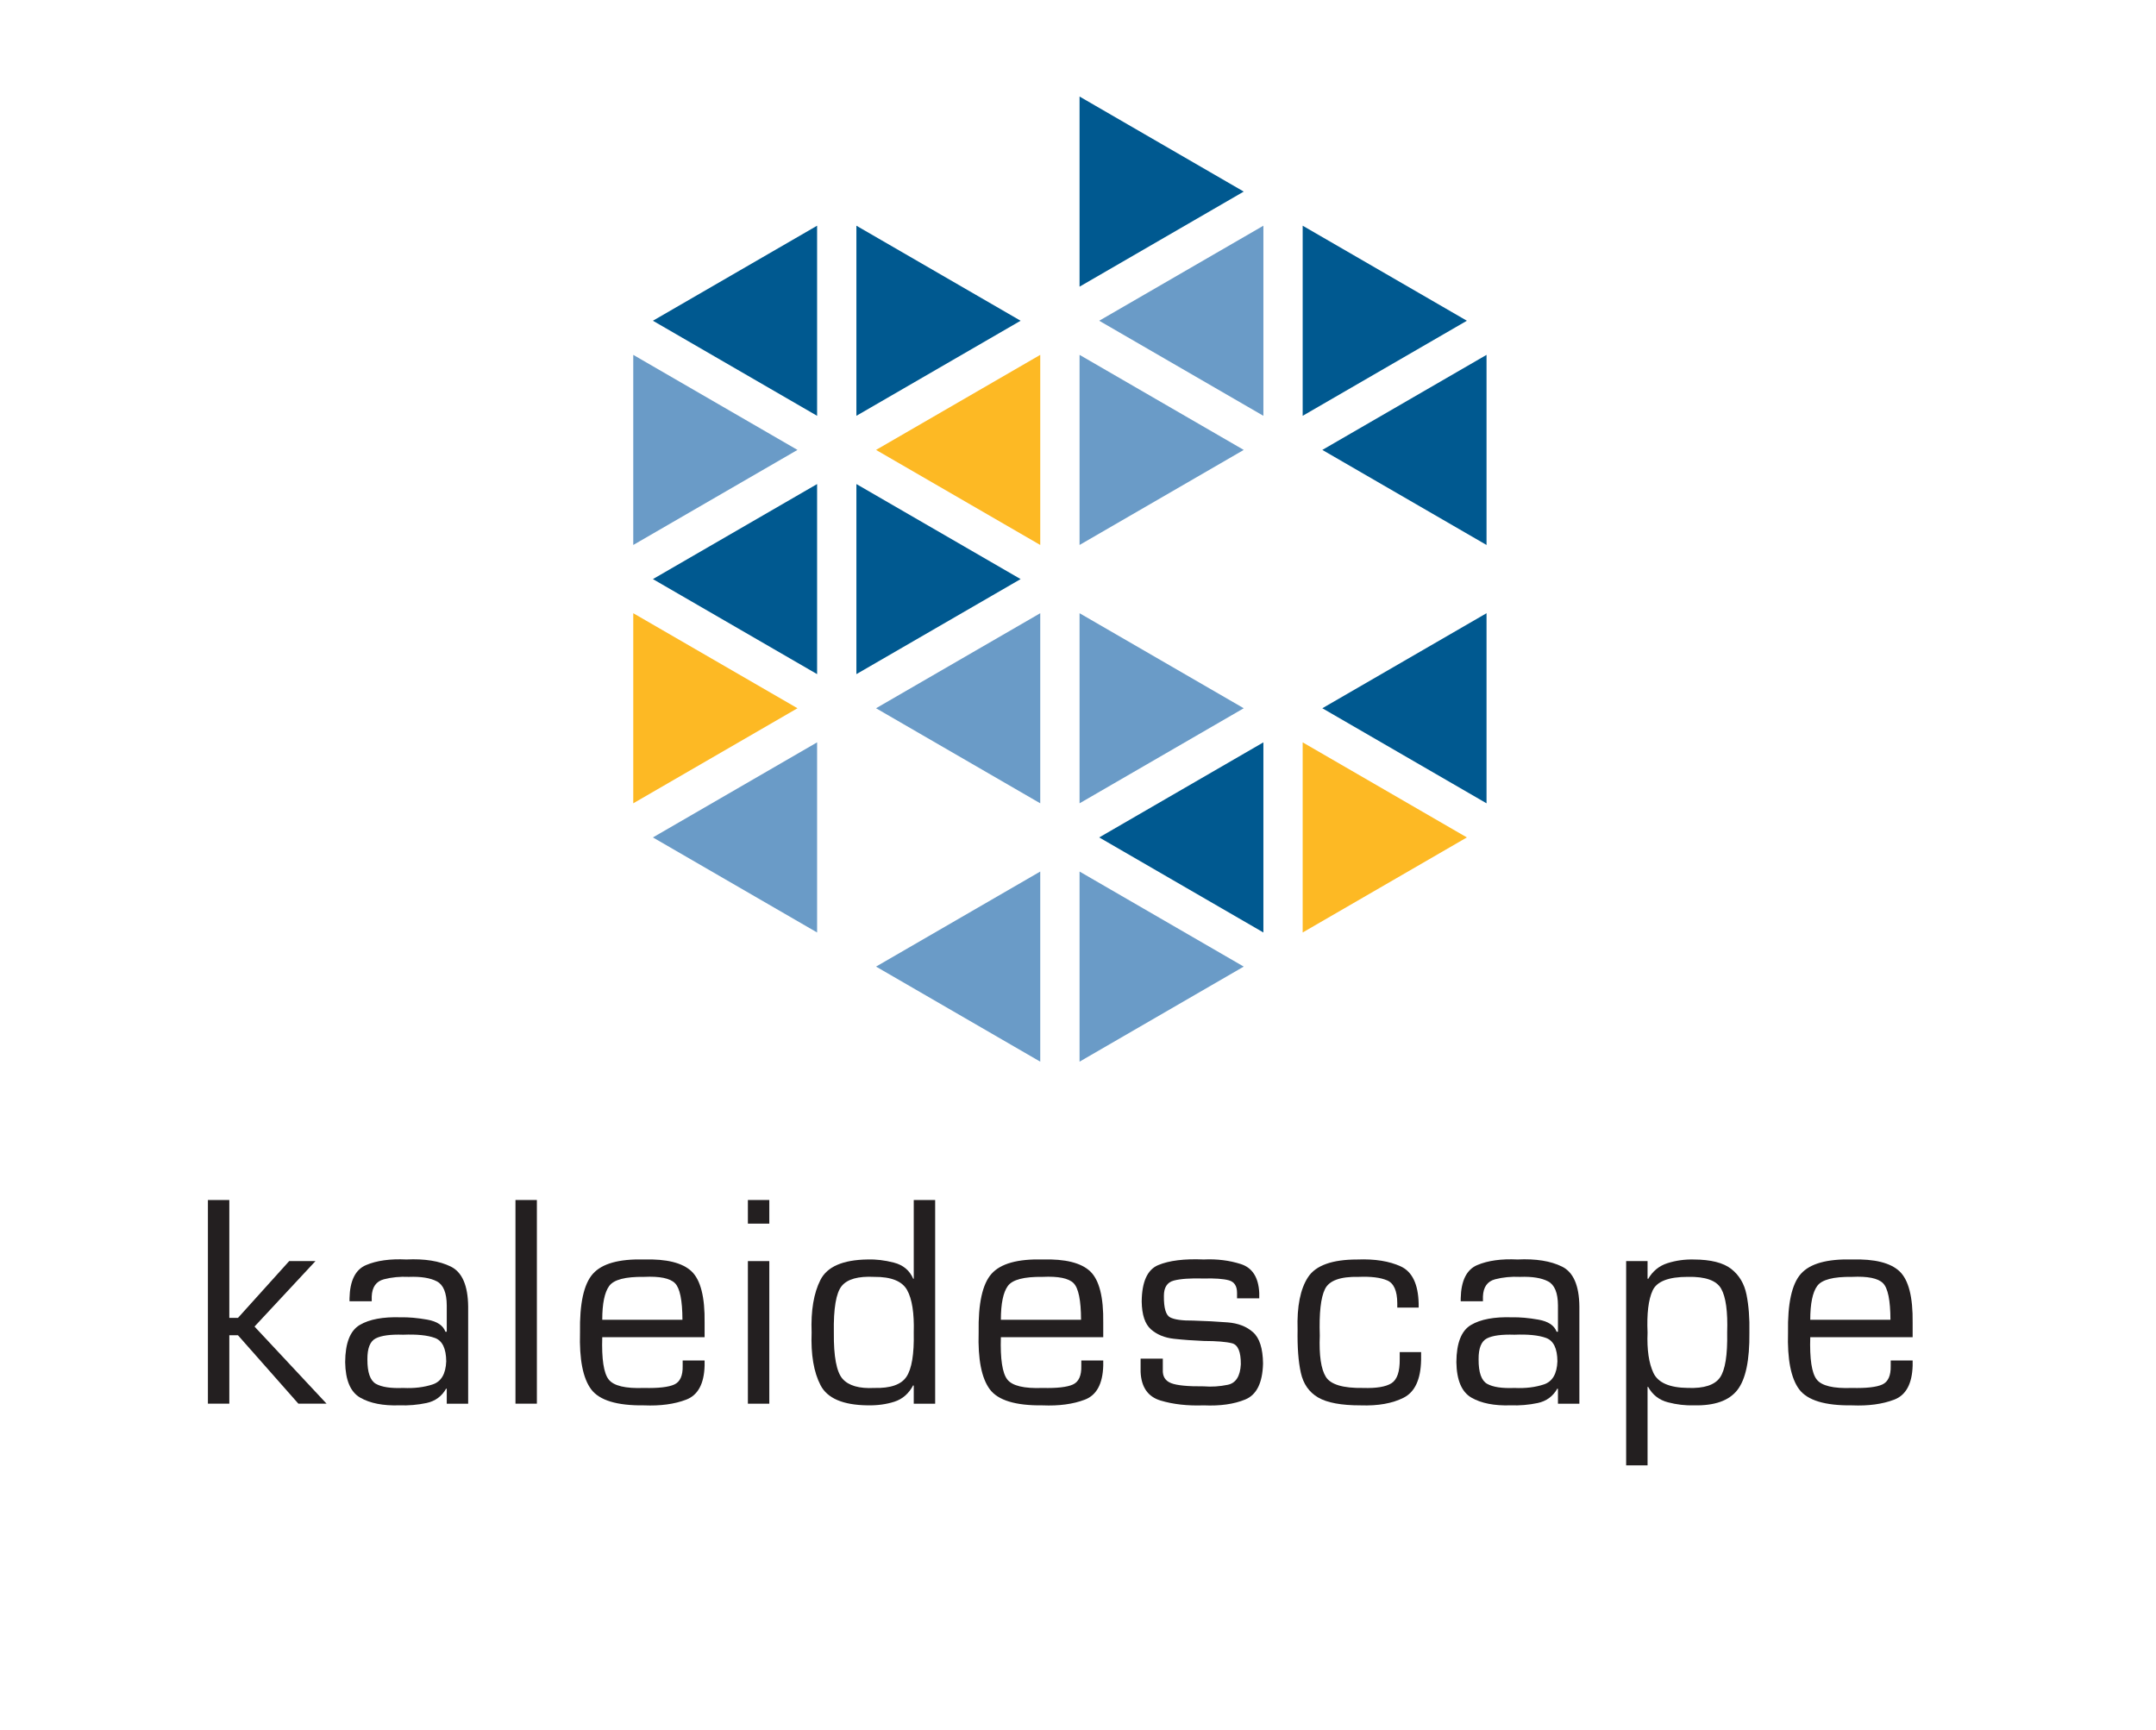 <?xml version="1.0" ?>
<svg xmlns="http://www.w3.org/2000/svg"  viewBox="0 0 658.42 528.19" version="1.1">
	<g>
		<path style=" stroke:none;fill-rule:nonzero;fill:rgb(13.699%,12.199%,12.5%);fill-opacity:1;" d="M 70.031 366.465 L 63.492 366.465 L 63.492 428.66 L 70.031 428.66 L 70.031 407.77 L 72.676 407.77 L 91.121 428.66 L 99.73 428.66 L 77.727 405.113 L 96.34 385.121 L 88.312 385.121 L 72.676 402.461 L 70.031 402.461 "/>
		<path style=" stroke:none;fill-rule:nonzero;fill:rgb(13.699%,12.199%,12.5%);fill-opacity:1;" d="M 142.973 428.668 L 142.973 398.977 C 142.898 392.566 141.137 388.5 137.668 386.793 C 134.203 385.082 129.684 384.359 124.113 384.625 C 119.156 384.387 115.043 384.949 111.801 386.332 C 108.539 387.703 106.855 391.09 106.738 396.488 L 106.738 397.395 L 113.523 397.395 L 113.523 395.91 C 113.637 393.051 114.871 391.305 117.23 390.676 C 119.598 390.059 122.125 389.809 124.855 389.938 C 128.555 389.801 131.41 390.262 133.406 391.305 C 135.402 392.352 136.414 394.801 136.434 398.645 L 136.434 406.688 L 136.023 406.688 C 135.332 404.758 133.469 403.531 130.473 402.996 C 127.465 402.469 124.773 402.23 122.375 402.285 C 116.953 402.113 112.789 402.891 109.855 404.629 C 106.926 406.363 105.445 410.148 105.41 415.977 C 105.496 421.496 107.023 425.113 110.031 426.832 C 113.016 428.543 117 429.328 121.957 429.168 C 124.785 429.266 127.547 429.027 130.23 428.465 C 132.918 427.895 134.926 426.414 136.273 424.02 L 136.434 424.191 L 136.434 428.668 Z M 123.113 423.859 C 119.371 424.012 116.609 423.602 114.832 422.617 C 113.059 421.629 112.188 419.141 112.199 415.145 C 112.172 411.746 113.012 409.605 114.746 408.723 C 116.477 407.848 119.258 407.473 123.113 407.602 C 127.285 407.434 130.516 407.75 132.797 408.586 C 135.086 409.414 136.242 411.801 136.273 415.723 C 136.125 419.555 134.762 421.895 132.148 422.777 C 129.527 423.648 126.527 424.02 123.113 423.859 "/>
		<path style=" stroke:none;fill-rule:nonzero;fill:rgb(13.699%,12.199%,12.5%);fill-opacity:1;" d="M 157.418 428.66 L 163.957 428.66 L 163.957 366.465 L 157.418 366.465 L 157.418 428.66 "/>
		<path style=" stroke:none;fill-rule:nonzero;fill:rgb(13.699%,12.199%,12.5%);fill-opacity:1;" d="M 183.922 403.043 C 183.922 398.105 184.633 394.664 186.035 392.727 C 187.438 390.785 190.977 389.859 196.656 389.938 C 201.461 389.711 204.617 390.348 206.129 391.863 C 207.637 393.363 208.391 397.09 208.41 403.043 Z M 208.48 415.48 L 208.48 417.141 C 208.547 420.105 207.695 421.992 205.926 422.805 C 204.156 423.613 201.055 423.965 196.656 423.859 C 190.988 424.074 187.395 423.215 185.883 421.27 C 184.363 419.328 183.715 415.02 183.922 408.355 L 215.18 408.355 L 215.18 403.957 C 215.293 396.109 213.961 390.879 211.191 388.25 C 208.426 385.641 203.582 384.43 196.656 384.625 C 189.031 384.43 183.836 385.883 181.059 389.008 C 178.281 392.125 176.977 398.105 177.129 406.938 C 176.891 415.121 178.02 420.898 180.531 424.273 C 183.051 427.641 188.418 429.277 196.656 429.176 C 201.664 429.387 205.965 428.805 209.547 427.434 C 213.137 426.074 215.02 422.613 215.18 417.055 L 215.18 415.48 "/>
		<path style=" stroke:none;fill-rule:nonzero;fill:rgb(13.699%,12.199%,12.5%);fill-opacity:1;" d="M 234.938 366.465 L 228.398 366.465 L 228.398 373.68 L 234.938 373.68 Z M 234.938 385.121 L 228.398 385.121 L 228.398 428.668 L 234.938 428.668 L 234.938 385.121 "/>
		<path style=" stroke:none;fill-rule:nonzero;fill:rgb(13.699%,12.199%,12.5%);fill-opacity:1;" d="M 279.051 428.668 L 285.59 428.668 L 285.59 366.473 L 279.051 366.473 L 279.051 390.516 L 278.891 390.516 C 277.77 387.941 275.809 386.309 272.977 385.582 C 270.164 384.855 267.465 384.535 264.906 384.625 C 257.391 384.742 252.609 386.82 250.555 390.867 C 248.5 394.922 247.605 400.277 247.859 406.938 C 247.605 413.672 248.512 419.035 250.586 423.027 C 252.656 427.023 257.426 429.074 264.906 429.168 C 267.902 429.23 270.645 428.863 273.133 428.059 C 275.633 427.254 277.551 425.574 278.891 423.027 L 279.051 423.195 Z M 266.98 423.859 C 262.375 424.098 259.148 423.16 257.301 421.062 C 255.461 418.957 254.578 414.246 254.648 406.938 C 254.527 399.551 255.336 394.812 257.059 392.715 C 258.781 390.621 262.082 389.695 266.98 389.938 C 272.152 389.895 275.496 391.238 277.016 393.953 C 278.539 396.68 279.215 401.004 279.051 406.938 C 279.188 413.523 278.441 418.016 276.828 420.434 C 275.219 422.852 271.926 423.988 266.98 423.859 "/>
		<path style=" stroke:none;fill-rule:nonzero;fill:rgb(13.699%,12.199%,12.5%);fill-opacity:1;" d="M 305.656 403.043 C 305.66 398.105 306.371 394.664 307.777 392.727 C 309.172 390.785 312.727 389.859 318.395 389.938 C 323.203 389.711 326.363 390.348 327.863 391.863 C 329.359 393.363 330.121 397.09 330.141 403.043 Z M 330.219 415.48 L 330.219 417.141 C 330.289 420.105 329.438 421.992 327.664 422.805 C 325.879 423.613 322.793 423.965 318.395 423.859 C 312.727 424.074 309.137 423.215 307.621 421.27 C 306.109 419.328 305.453 415.02 305.656 408.355 L 336.918 408.355 L 336.918 403.957 C 337.039 396.109 335.695 390.879 332.934 388.25 C 330.164 385.641 325.316 384.43 318.395 384.625 C 310.773 384.43 305.578 385.883 302.797 389.008 C 300.02 392.125 298.711 398.105 298.867 406.938 C 298.617 415.121 299.762 420.898 302.277 424.273 C 304.785 427.641 310.16 429.277 318.395 429.176 C 323.398 429.387 327.703 428.805 331.293 427.434 C 334.879 426.074 336.758 422.613 336.918 417.055 L 336.918 415.48 "/>
		<path style=" stroke:none;fill-rule:nonzero;fill:rgb(13.699%,12.199%,12.5%);fill-opacity:1;" d="M 384.562 394.828 C 384.332 390.094 382.461 387.152 378.938 386.027 C 375.422 384.902 371.637 384.434 367.605 384.625 C 361.676 384.371 357.051 384.945 353.727 386.332 C 350.402 387.707 348.715 391.434 348.664 397.484 C 348.727 401.512 349.66 404.34 351.48 405.949 C 353.305 407.562 355.641 408.527 358.5 408.844 C 361.367 409.16 364.395 409.379 367.605 409.508 C 371.559 409.523 374.434 409.754 376.25 410.215 C 378.066 410.68 378.961 412.816 378.938 416.652 C 378.742 420.297 377.41 422.383 374.941 422.895 C 372.488 423.402 370.027 423.566 367.605 423.367 C 362.742 423.41 359.418 423.09 357.645 422.391 C 355.852 421.688 355.016 420.328 355.113 418.309 L 355.113 414.906 L 348.328 414.906 L 348.328 418.965 C 348.539 423.637 350.578 426.551 354.43 427.703 C 358.285 428.863 362.676 429.352 367.605 429.176 C 372.594 429.402 376.828 428.812 380.289 427.383 C 383.766 425.961 385.57 422.297 385.719 416.391 C 385.66 411.789 384.652 408.598 382.668 406.848 C 380.695 405.082 378.098 404.086 374.879 403.836 C 371.652 403.582 368.152 403.395 364.379 403.285 C 361.039 403.32 358.695 402.996 357.367 402.316 C 356.039 401.645 355.402 399.453 355.441 395.742 C 355.441 393.156 356.438 391.609 358.457 391.07 C 360.465 390.535 363.512 390.32 367.605 390.434 C 371.035 390.348 373.586 390.527 375.27 390.984 C 376.945 391.445 377.781 392.727 377.781 394.828 L 377.781 396.496 L 384.562 396.496 "/>
		<path style=" stroke:none;fill-rule:nonzero;fill:rgb(13.699%,12.199%,12.5%);fill-opacity:1;" d="M 427.461 412.914 L 427.461 415.07 C 427.5 418.875 426.668 421.324 424.945 422.418 C 423.223 423.504 420.34 423.988 416.289 423.859 C 410.168 423.957 406.367 422.832 404.895 420.461 C 403.422 418.094 402.809 413.891 403.051 407.855 C 402.828 401.012 403.344 396.281 404.633 393.668 C 405.898 391.059 409.328 389.812 414.887 389.938 C 418.672 389.785 421.578 390.133 423.621 391.012 C 425.66 391.871 426.691 394.199 426.715 397.984 L 426.715 399.312 L 433.246 399.312 L 433.246 398.145 C 433.117 392.184 431.297 388.383 427.805 386.754 C 424.281 385.129 419.844 384.418 414.48 384.633 C 406.832 384.633 401.836 386.434 399.477 390.008 C 397.117 393.59 396.043 398.938 396.27 406.035 C 396.176 411.406 396.504 415.805 397.262 419.215 C 398.016 422.629 399.773 425.145 402.531 426.766 C 405.285 428.375 409.625 429.188 415.547 429.176 C 420.84 429.359 425.199 428.582 428.645 426.844 C 432.09 425.109 433.875 421.266 433.992 415.309 L 433.992 412.914 "/>
		<path style=" stroke:none;fill-rule:nonzero;fill:rgb(13.699%,12.199%,12.5%);fill-opacity:1;" d="M 482.324 428.668 L 482.324 398.977 C 482.258 392.566 480.488 388.5 477.012 386.793 C 473.543 385.082 469.031 384.359 463.461 384.625 C 458.5 384.387 454.406 384.949 451.141 386.332 C 447.895 387.703 446.203 391.09 446.086 396.488 L 446.086 397.395 L 452.875 397.395 L 452.875 395.91 C 452.988 393.051 454.23 391.305 456.582 390.676 C 458.949 390.059 461.484 389.809 464.199 389.938 C 467.906 389.801 470.762 390.262 472.758 391.305 C 474.762 392.352 475.762 394.801 475.785 398.645 L 475.785 406.688 L 475.375 406.688 C 474.668 404.758 472.82 403.531 469.812 402.996 C 466.816 402.469 464.113 402.23 461.727 402.285 C 456.312 402.113 452.141 402.891 449.219 404.629 C 446.281 406.363 444.801 410.148 444.762 415.977 C 444.848 421.496 446.387 425.113 449.383 426.832 C 452.367 428.543 456.352 429.328 461.309 429.168 C 464.145 429.266 466.906 429.027 469.586 428.465 C 472.27 427.895 474.277 426.414 475.617 424.02 L 475.785 424.191 L 475.785 428.668 Z M 462.473 423.859 C 458.711 424.012 455.965 423.602 454.184 422.617 C 452.414 421.629 451.527 419.141 451.551 415.145 C 451.516 411.746 452.363 409.605 454.098 408.723 C 455.816 407.848 458.617 407.473 462.473 407.602 C 466.621 407.434 469.863 407.75 472.145 408.586 C 474.43 409.414 475.59 411.801 475.617 415.723 C 475.477 419.555 474.105 421.895 471.5 422.777 C 468.891 423.648 465.871 424.02 462.473 423.859 "/>
		<path style=" stroke:none;fill-rule:nonzero;fill:rgb(13.699%,12.199%,12.5%);fill-opacity:1;" d="M 503.148 385.121 L 496.609 385.121 L 496.609 447.496 L 503.148 447.496 L 503.148 423.523 L 503.312 423.523 C 504.668 425.973 506.688 427.547 509.371 428.242 C 512.055 428.941 514.695 429.254 517.293 429.168 C 523.566 429.316 527.992 427.77 530.547 424.52 C 533.109 421.277 534.34 415.41 534.246 406.941 C 534.34 402.562 534.039 398.715 533.367 395.363 C 532.695 392.023 531.133 389.414 528.703 387.512 C 526.281 385.621 522.48 384.656 517.293 384.633 C 514.484 384.562 511.809 384.938 509.254 385.746 C 506.688 386.555 504.715 388.176 503.312 390.594 L 503.148 390.434 Z M 515.477 389.934 C 520.82 389.828 524.203 391.039 525.625 393.551 C 527.055 396.07 527.668 400.535 527.461 406.941 C 527.59 413.809 526.863 418.391 525.258 420.68 C 523.652 422.969 520.391 424.035 515.477 423.852 C 509.855 423.793 506.344 422.254 504.93 419.25 C 503.531 416.246 502.934 412.145 503.148 406.941 C 502.895 401.188 503.406 396.906 504.691 394.109 C 505.973 391.32 509.562 389.922 515.477 389.934 "/>
		<path style=" stroke:none;fill-rule:nonzero;fill:rgb(13.699%,12.199%,12.5%);fill-opacity:1;" d="M 552.832 403.043 C 552.84 398.105 553.547 394.664 554.949 392.727 C 556.348 390.785 559.891 389.859 565.57 389.938 C 570.379 389.711 573.535 390.348 575.043 391.863 C 576.551 393.363 577.305 397.09 577.324 403.043 Z M 577.402 415.48 L 577.402 417.141 C 577.461 420.105 576.613 421.992 574.84 422.805 C 573.066 423.613 569.98 423.965 565.57 423.859 C 559.91 424.074 556.309 423.215 554.801 421.27 C 553.285 419.328 552.629 415.02 552.832 408.355 L 584.102 408.355 L 584.102 403.957 C 584.207 396.109 582.875 390.879 580.105 388.25 C 577.34 385.641 572.496 384.43 565.57 384.625 C 557.953 384.43 552.75 385.883 549.973 389.008 C 547.195 392.125 545.891 398.105 546.043 406.938 C 545.805 415.121 546.934 420.898 549.445 424.273 C 551.965 427.641 557.332 429.277 565.57 429.176 C 570.578 429.387 574.879 428.805 578.461 427.434 C 582.055 426.074 583.934 422.613 584.102 417.055 L 584.102 415.48 "/>
		<path style=" stroke:none;fill-rule:nonzero;fill:rgb(99.199%,72.499%,14.099%);fill-opacity:1;" d="M 193.391 245.32 L 243.539 216.289 L 193.391 187.266 "/>
		<path style=" stroke:none;fill-rule:nonzero;fill:rgb(41.599%,60.799%,78%);fill-opacity:1;" d="M 193.391 166.426 L 243.539 137.398 L 193.391 108.371 "/>
		<path style=" stroke:none;fill-rule:nonzero;fill:rgb(41.599%,60.799%,78%);fill-opacity:1;" d="M 199.391 255.738 L 249.535 284.766 L 249.535 226.703 "/>
		<path style=" stroke:none;fill-rule:nonzero;fill:rgb(0%,34.9%,56.499%);fill-opacity:1;" d="M 199.391 176.848 L 249.535 205.871 L 249.535 147.824 "/>
		<path style=" stroke:none;fill-rule:nonzero;fill:rgb(0%,34.9%,56.499%);fill-opacity:1;" d="M 199.391 97.949 L 249.535 126.984 L 249.535 68.926 "/>
		<path style=" stroke:none;fill-rule:nonzero;fill:rgb(0%,34.9%,56.499%);fill-opacity:1;" d="M 261.535 205.871 L 311.684 176.848 L 261.535 147.824 "/>
		<path style=" stroke:none;fill-rule:nonzero;fill:rgb(0%,34.9%,56.499%);fill-opacity:1;" d="M 261.535 126.984 L 311.684 97.949 L 261.535 68.926 "/>
		<path style=" stroke:none;fill-rule:nonzero;fill:rgb(41.599%,60.799%,78%);fill-opacity:1;" d="M 267.535 295.184 L 317.68 324.215 L 317.68 266.156 "/>
		<path style=" stroke:none;fill-rule:nonzero;fill:rgb(41.599%,60.799%,78%);fill-opacity:1;" d="M 267.535 216.289 L 317.68 245.32 L 317.68 187.266 "/>
		<path style=" stroke:none;fill-rule:nonzero;fill:rgb(99.199%,72.499%,14.099%);fill-opacity:1;" d="M 267.535 137.398 L 317.68 166.426 L 317.68 108.371 "/>
		<path style=" stroke:none;fill-rule:nonzero;fill:rgb(41.599%,60.799%,78%);fill-opacity:1;" d="M 329.684 324.215 L 379.824 295.184 L 329.684 266.156 "/>
		<path style=" stroke:none;fill-rule:nonzero;fill:rgb(41.599%,60.799%,78%);fill-opacity:1;" d="M 329.684 245.32 L 379.824 216.289 L 329.684 187.266 "/>
		<path style=" stroke:none;fill-rule:nonzero;fill:rgb(41.599%,60.799%,78%);fill-opacity:1;" d="M 329.684 166.426 L 379.824 137.398 L 329.684 108.371 "/>
		<path style=" stroke:none;fill-rule:nonzero;fill:rgb(0%,34.9%,56.499%);fill-opacity:1;" d="M 329.684 87.543 L 379.824 58.508 L 329.684 29.48 "/>
		<path style=" stroke:none;fill-rule:nonzero;fill:rgb(0%,34.9%,56.499%);fill-opacity:1;" d="M 335.684 255.738 L 385.828 284.766 L 385.828 226.703 "/>
		<path style=" stroke:none;fill-rule:nonzero;fill:rgb(41.599%,60.799%,78%);fill-opacity:1;" d="M 335.684 97.949 L 385.828 126.984 L 385.828 68.926 "/>
		<path style=" stroke:none;fill-rule:nonzero;fill:rgb(99.199%,72.499%,14.099%);fill-opacity:1;" d="M 397.824 284.766 L 447.969 255.738 L 397.824 226.703 "/>
		<path style=" stroke:none;fill-rule:nonzero;fill:rgb(0%,34.9%,56.499%);fill-opacity:1;" d="M 397.824 126.984 L 447.969 97.949 L 397.824 68.926 "/>
		<path style=" stroke:none;fill-rule:nonzero;fill:rgb(0%,34.9%,56.499%);fill-opacity:1;" d="M 403.828 216.289 L 453.973 245.32 L 453.973 187.266 "/>
		<path style=" stroke:none;fill-rule:nonzero;fill:rgb(0%,34.9%,56.499%);fill-opacity:1;" d="M 403.828 137.398 L 453.973 166.426 L 453.973 108.371 "/>
	</g>
</svg>
